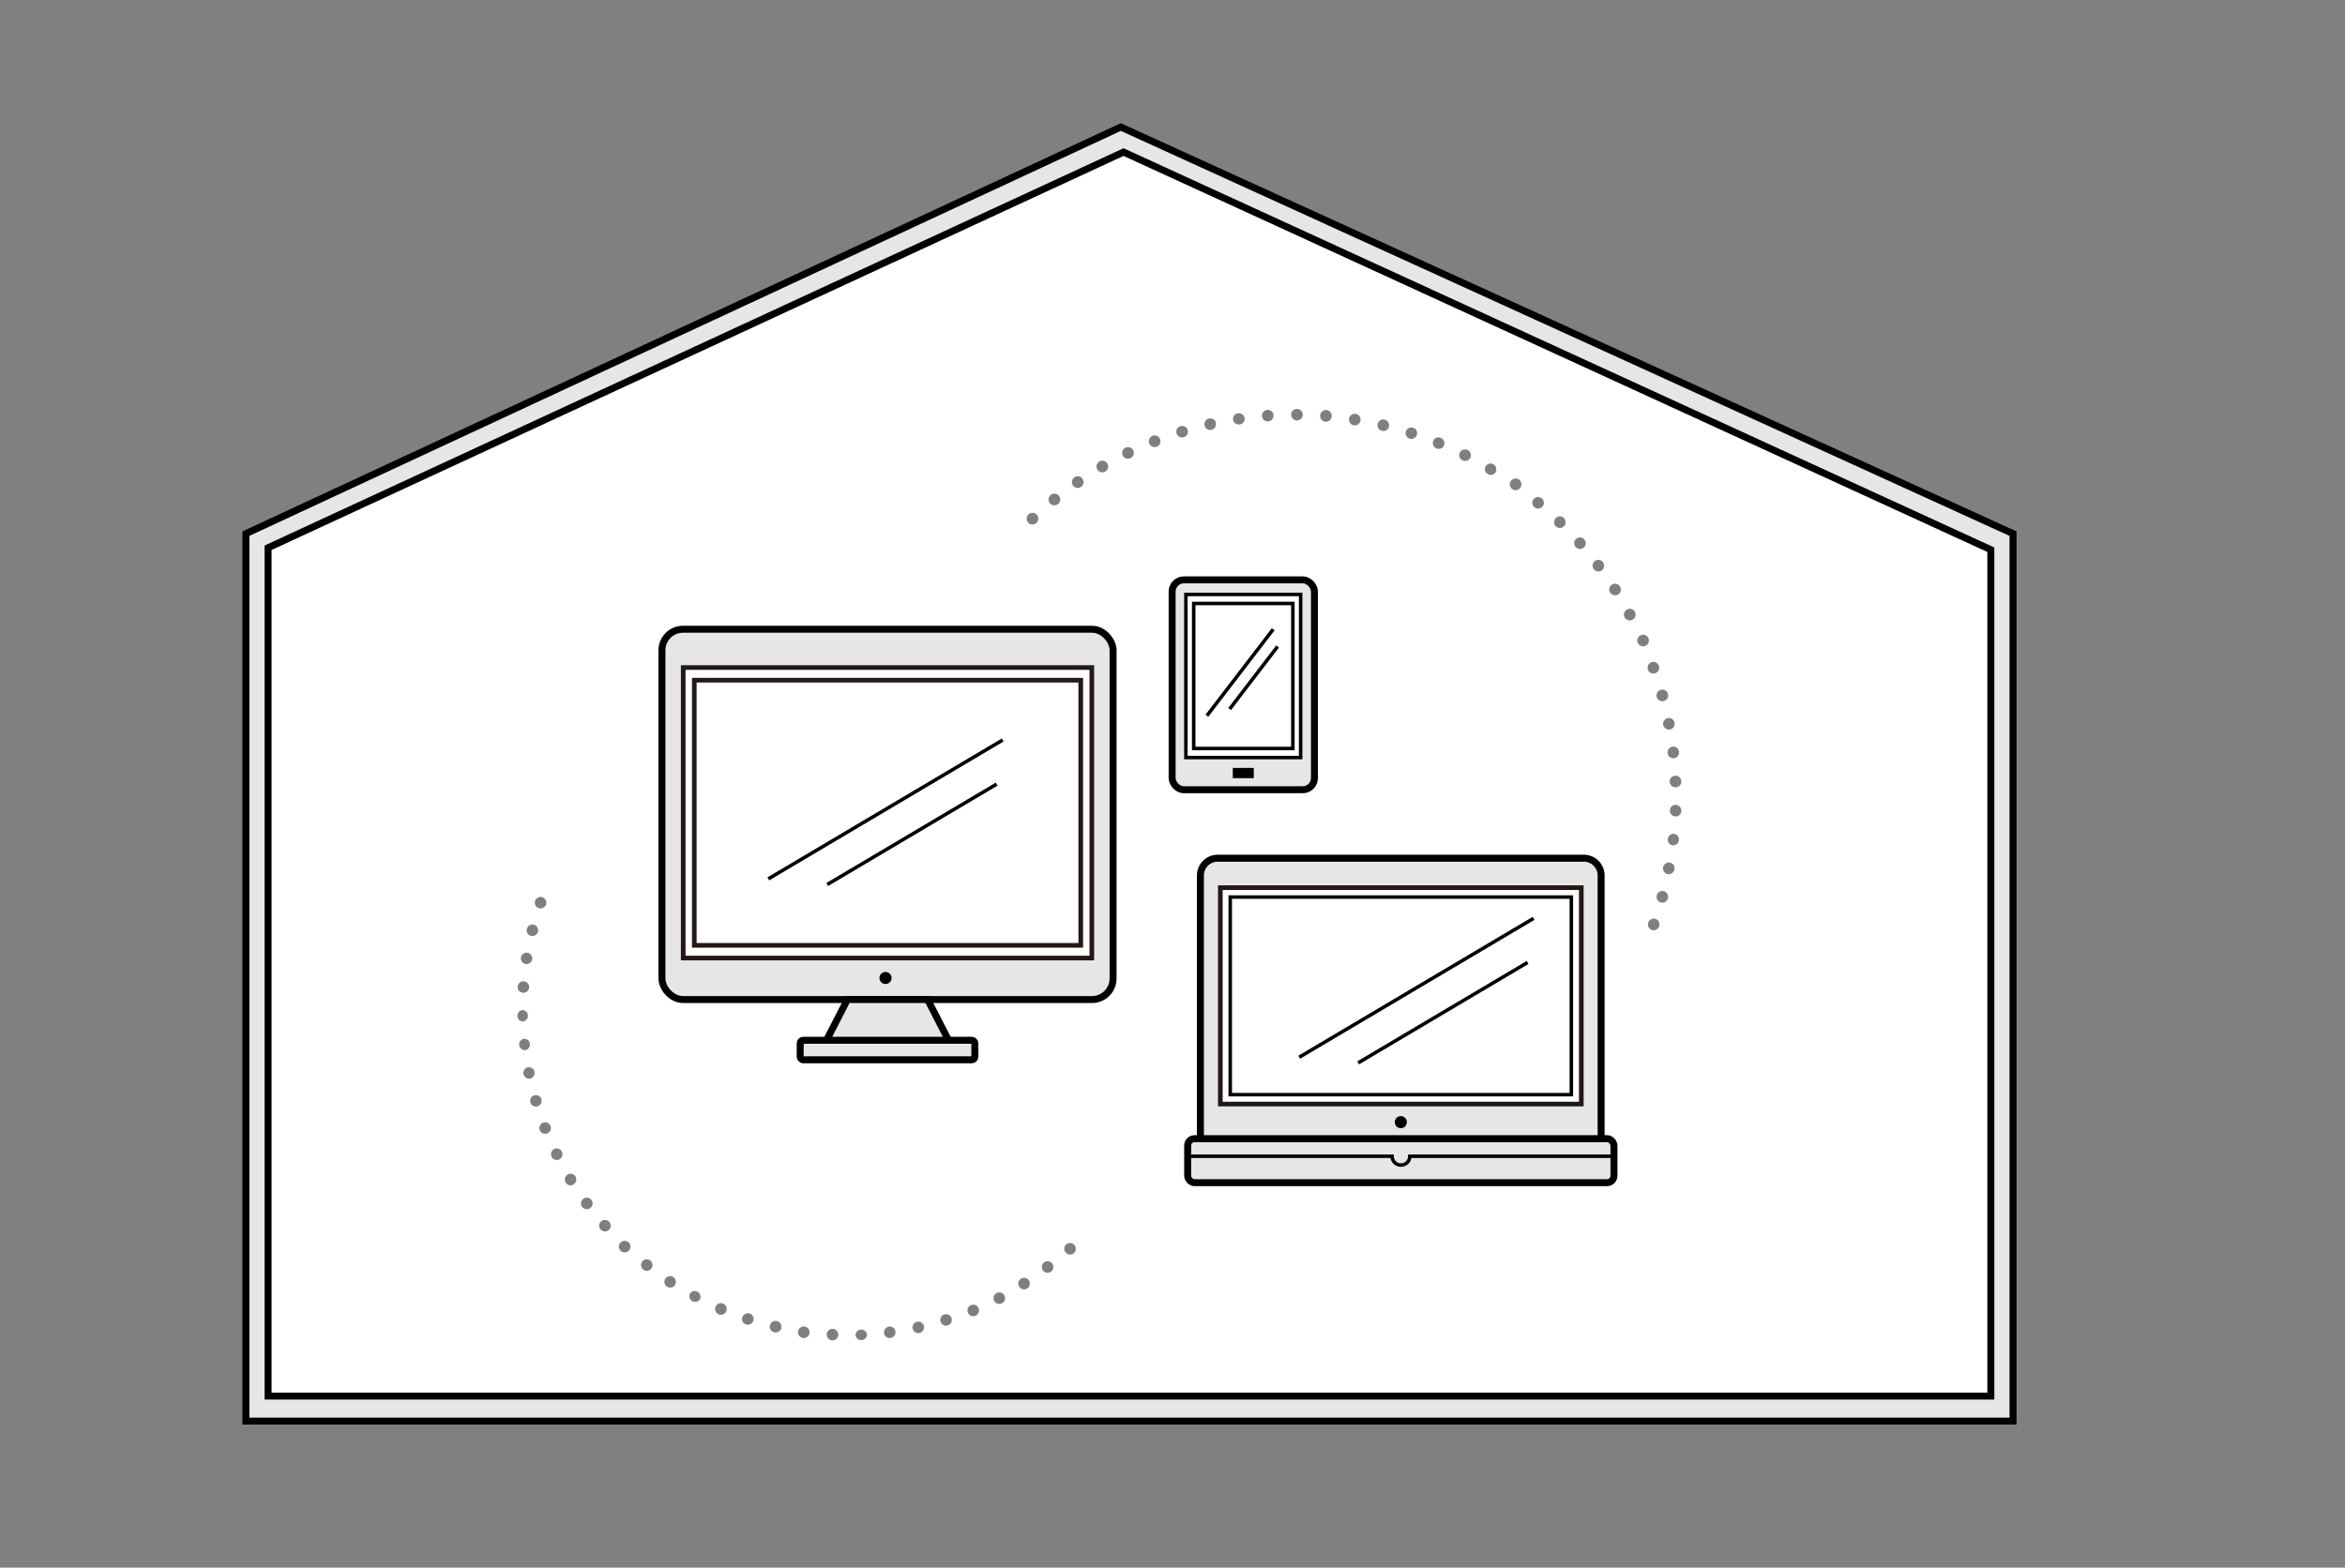 <svg id="圖層_1" data-name="圖層 1" xmlns="http://www.w3.org/2000/svg" viewBox="0 0 504 337"><rect x="0" y="0" width="504" height="337" fill="#808080" stroke="none"/><defs><style>.cls-1{fill:#e6e6e6;}.cls-1,.cls-2,.cls-4,.cls-5{stroke:#000;}.cls-1,.cls-2,.cls-3,.cls-4,.cls-5,.cls-6{stroke-miterlimit:10;}.cls-1,.cls-2{stroke-width:1.5px;}.cls-2,.cls-3,.cls-5{fill:#fff;}.cls-3,.cls-6{stroke:#231815;}.cls-4,.cls-6{fill:none;}.cls-4,.cls-5{stroke-width:0.75px;}.cls-7{opacity:0.5;}</style></defs><title>home</title><polygon class="cls-1" points="432.65 305.5 52.85 305.5 52.85 114.72 240.89 27.31 432.65 114.72 432.65 305.5"/><polygon class="cls-2" points="427.88 300.12 57.62 300.12 57.62 117.75 241.48 32.69 427.88 118.17 427.88 300.12"/><rect class="cls-1" x="255.26" y="244.78" width="91.62" height="9.46" rx="1.48" ry="1.48"/><path class="cls-1" d="M261.73,184.49h78.68a3.71,3.71,0,0,1,3.71,3.71v56.58a0,0,0,0,1,0,0H258a0,0,0,0,1,0,0V188.2A3.71,3.71,0,0,1,261.73,184.49Z"/><rect class="cls-3" x="262.28" y="190.82" width="77.58" height="46.52"/><rect class="cls-4" x="264.41" y="192.84" width="73.31" height="42.48"/><circle cx="301.07" cy="241.23" r="1.3"/><line class="cls-4" x1="329.61" y1="197.42" x2="279.24" y2="227.27"/><line class="cls-4" x1="328.32" y1="206.9" x2="291.91" y2="228.48"/><path class="cls-4" d="M346.88,248.56H303a1.9,1.9,0,0,1-3.8,0H255.26"/><rect class="cls-1" x="251.92" y="124.66" width="30.59" height="45.11" rx="2.51" ry="2.51"/><rect class="cls-5" x="254.88" y="127.79" width="24.66" height="35.06"/><rect class="cls-4" x="256.56" y="129.73" width="21.31" height="31.17"/><rect x="264.96" y="165.08" width="4.51" height="2.2"/><line class="cls-4" x1="273.65" y1="135.27" x2="259.39" y2="153.86"/><line class="cls-4" x1="274.58" y1="138.98" x2="264.28" y2="152.42"/><rect class="cls-1" x="142.27" y="135.27" width="96.96" height="79.6" rx="4.52" ry="4.52"/><rect class="cls-3" x="146.84" y="143.5" width="87.82" height="62.45"/><rect class="cls-1" x="171.98" y="223.63" width="37.54" height="4.19" rx="0.63" ry="0.63"/><rect class="cls-6" x="149.22" y="146.22" width="83.06" height="57"/><polygon class="cls-1" points="199.37 214.87 190.75 214.87 182.13 214.87 177.64 223.63 190.75 223.63 203.86 223.63 199.37 214.87"/><line class="cls-4" x1="215.5" y1="159.08" x2="165.13" y2="188.93"/><line class="cls-4" x1="214.21" y1="168.56" x2="177.8" y2="190.14"/><circle cx="190.32" cy="210.24" r="1.3"/><g class="cls-7"><path d="M222.82,110.64a1.25,1.25,0,0,1-1.82,1.72,1.25,1.25,0,1,1,1.82-1.72Z"/><path d="M227.59,106.59a1.25,1.25,0,0,1-1.95,1.57,1.25,1.25,0,0,1,1.95-1.57Z"/><path d="M232.66,102.93a1.25,1.25,0,1,1-1.74-.32A1.24,1.24,0,0,1,232.66,102.93Z"/><path d="M238,99.66a1.25,1.25,0,0,1-2.16,1.26A1.25,1.25,0,0,1,238,99.66Z"/><path d="M243.56,96.82a1.25,1.25,0,0,1-2.25,1.09,1.25,1.25,0,0,1,2.25-1.09Z"/><path d="M249.33,94.41a1.25,1.25,0,1,1-1.62-.71A1.24,1.24,0,0,1,249.33,94.41Z"/><path d="M255.27,92.44a1.24,1.24,0,0,1-.84,1.54,1.27,1.27,0,0,1-1.56-.82,1.21,1.21,0,0,1,.84-1.54A1.24,1.24,0,0,1,255.27,92.44Z"/><path d="M261.33,90.91a1.27,1.27,0,0,1-.95,1.48,1.23,1.23,0,0,1-1.49-.91,1.25,1.25,0,0,1,.94-1.5A1.22,1.22,0,0,1,261.33,90.91Z"/><path d="M267.5,89.86a1.25,1.25,0,0,1-1.06,1.39,1.27,1.27,0,0,1-1.42-1,1.21,1.21,0,0,1,1.06-1.39A1.24,1.24,0,0,1,267.5,89.86Z"/><path d="M273.72,89.27a1.26,1.26,0,0,1-1.16,1.31,1.23,1.23,0,0,1-1.33-1.12,1.25,1.25,0,0,1,1.16-1.34A1.22,1.22,0,0,1,273.72,89.27Z"/><path d="M280,89.17a1.25,1.25,0,0,1-1.26,1.22,1.27,1.27,0,0,1-1.24-1.25,1.22,1.22,0,0,1,1.26-1.22A1.23,1.23,0,0,1,280,89.17Z"/><path d="M286.22,89.55a1.25,1.25,0,0,1-2.49-.21,1.25,1.25,0,1,1,2.49.21Z"/><path d="M292.41,90.39a1.25,1.25,0,0,1-2.47-.39,1.25,1.25,0,0,1,2.47.39Z"/><path d="M298.52,91.73a1.23,1.23,0,0,1-1.5.88,1.25,1.25,0,0,1-.93-1.48,1.23,1.23,0,0,1,1.51-.92A1.26,1.26,0,0,1,298.52,91.73Z"/><path d="M304.52,93.5a1.27,1.27,0,0,1-1.57.8,1.23,1.23,0,1,1,.76-2.35A1.21,1.21,0,0,1,304.52,93.5Z"/><path d="M310.35,95.75a1.24,1.24,0,0,1-1.62.66,1.28,1.28,0,0,1-.69-1.62,1.21,1.21,0,0,1,1.62-.66A1.24,1.24,0,0,1,310.35,95.75Z"/><path d="M316,98.42a1.26,1.26,0,0,1-1.67.53,1.23,1.23,0,0,1-.58-1.64,1.25,1.25,0,0,1,1.68-.56A1.23,1.23,0,0,1,316,98.42Z"/><path d="M321.44,101.51a1.25,1.25,0,0,1-2.14-1.29,1.25,1.25,0,0,1,2.14,1.29Z"/><path d="M326.63,105a1.25,1.25,0,0,1-2-1.45,1.25,1.25,0,1,1,2,1.45Z"/><path d="M331.54,108.88a1.27,1.27,0,0,1-1.76.16,1.23,1.23,0,1,1,1.58-1.9A1.22,1.22,0,0,1,331.54,108.88Z"/><path d="M336.12,113.14a1.24,1.24,0,0,1-1.75,0,1.27,1.27,0,0,1,0-1.76,1.21,1.21,0,0,1,1.76,0A1.25,1.25,0,0,1,336.12,113.14Z"/><path d="M340.39,117.71a1.27,1.27,0,0,1-1.75-.12,1.23,1.23,0,1,1,1.85-1.64A1.21,1.21,0,0,1,340.39,117.71Z"/><path d="M344.27,122.61a1.25,1.25,0,0,1-1.73-.26,1.27,1.27,0,0,1,.24-1.75,1.22,1.22,0,0,1,1.73.26A1.24,1.24,0,0,1,344.27,122.61Z"/><path d="M347.78,127.79a1.25,1.25,0,0,1-1.7-.39,1.23,1.23,0,0,1,.34-1.71,1.26,1.26,0,0,1,1.74.37A1.24,1.24,0,0,1,347.78,127.79Z"/><path d="M350.87,133.23a1.25,1.25,0,0,1-1.18-2.21,1.25,1.25,0,0,1,1.18,2.21Z"/><path d="M353.54,138.88a1.25,1.25,0,0,1-1-2.28,1.25,1.25,0,1,1,1,2.28Z"/><path d="M355.78,144.72a1.25,1.25,0,0,1-.84-2.36,1.25,1.25,0,0,1,.84,2.36Z"/><path d="M357.57,150.71a1.25,1.25,0,0,1-.66-2.41,1.25,1.25,0,1,1,.66,2.41Z"/><path d="M358.93,156.82a1.27,1.27,0,0,1-1.46-1,1.23,1.23,0,1,1,2.42-.47A1.22,1.22,0,0,1,358.93,156.82Z"/><path d="M359.77,163a1.25,1.25,0,0,1-1.36-1.1,1.27,1.27,0,0,1,1.09-1.39,1.22,1.22,0,0,1,1.36,1.1A1.24,1.24,0,0,1,359.77,163Z"/><path d="M360.16,169.25a1.25,1.25,0,0,1-.1-2.5,1.25,1.25,0,1,1,.1,2.5Z"/><path d="M360.08,175.51a1.27,1.27,0,0,1-1.19-1.3,1.23,1.23,0,1,1,2.47.09A1.21,1.21,0,0,1,360.08,175.51Z"/><path d="M359.5,181.73a1.25,1.25,0,0,1,.3-2.48,1.25,1.25,0,0,1-.3,2.48Z"/><path d="M358.44,187.9a1.23,1.23,0,0,1-1-1.46,1.26,1.26,0,0,1,1.44-1,1.23,1.23,0,0,1,1,1.47A1.25,1.25,0,0,1,358.44,187.9Z"/><path d="M356.94,194a1.25,1.25,0,0,1-.85-1.53,1.23,1.23,0,0,1,1.5-.89,1.25,1.25,0,0,1,.88,1.54A1.23,1.23,0,0,1,356.94,194Z"/><path d="M355,199.91a1.27,1.27,0,0,1-.75-1.6,1.25,1.25,0,0,1,1.58-.76,1.23,1.23,0,0,1,.75,1.6A1.22,1.22,0,0,1,355,199.91Z"/></g><g class="cls-7"><path d="M229,269.21a1.24,1.24,0,0,1,1.81-1.68,1.24,1.24,0,1,1-1.81,1.68Z"/><path d="M224.17,273.12a1.24,1.24,0,1,1,1.74.23A1.24,1.24,0,0,1,224.17,273.12Z"/><path d="M219.05,276.59a1.24,1.24,0,1,1,1.72.39A1.23,1.23,0,0,1,219.05,276.59Z"/><path d="M213.65,279.59a1.24,1.24,0,0,1,2.2-1.14,1.24,1.24,0,1,1-2.2,1.14Z"/><path d="M208,282.11a1.24,1.24,0,0,1,2.29-.94,1.24,1.24,0,1,1-2.29.94Z"/><path d="M202.14,284.1a1.23,1.23,0,0,1,.82-1.53,1.27,1.27,0,0,1,1.55.8,1.21,1.21,0,0,1-.81,1.55A1.24,1.24,0,0,1,202.14,284.1Z"/><path d="M196.15,285.59a1.24,1.24,0,0,1,.95-1.45,1.22,1.22,0,0,1,1.47.91,1.25,1.25,0,0,1-.94,1.5A1.24,1.24,0,0,1,196.15,285.59Z"/><path d="M190,286.57a1.27,1.27,0,0,1,1.07-1.39,1.23,1.23,0,1,1,.32,2.45A1.21,1.21,0,0,1,190,286.57Z"/><path d="M183.87,287a1.24,1.24,0,0,1,2.47-.09,1.24,1.24,0,0,1-2.47.09Z"/><path d="M177.69,286.83a1.24,1.24,0,0,1,1.3-1.16,1.27,1.27,0,0,1,1.18,1.29,1.21,1.21,0,0,1-1.3,1.18A1.24,1.24,0,0,1,177.69,286.83Z"/><path d="M171.54,286.14a1.24,1.24,0,0,1,2.45.34,1.24,1.24,0,1,1-2.45-.34Z"/><path d="M165.48,284.91A1.24,1.24,0,0,1,167,284a1.23,1.23,0,0,1,.93,1.46,1.25,1.25,0,0,1-1.49.95A1.23,1.23,0,0,1,165.48,284.91Z"/><path d="M159.55,283.16a1.27,1.27,0,0,1,1.56-.79,1.23,1.23,0,1,1-.76,2.35A1.21,1.21,0,0,1,159.55,283.16Z"/><path d="M153.8,280.89a1.24,1.24,0,0,1,2.28,1,1.24,1.24,0,0,1-2.28-1Z"/><path d="M148.27,278.12a1.24,1.24,0,0,1,2.18,1.17,1.24,1.24,0,0,1-2.18-1.17Z"/><path d="M143,274.87a1.24,1.24,0,0,1,1.7-.35,1.27,1.27,0,0,1,.36,1.71,1.21,1.21,0,0,1-1.71.36A1.24,1.24,0,0,1,143,274.87Z"/><path d="M138.05,271.18a1.22,1.22,0,0,1,1.72-.19,1.23,1.23,0,1,1-1.72.19Z"/><path d="M133.44,267.06a1.24,1.24,0,0,1,1.8,1.69,1.24,1.24,0,1,1-1.8-1.69Z"/><path d="M129.2,262.56a1.27,1.27,0,0,1,1.74.11,1.23,1.23,0,1,1-1.84,1.64A1.21,1.21,0,0,1,129.2,262.56Z"/><path d="M125.38,257.7a1.24,1.24,0,0,1,1.48,2,1.24,1.24,0,0,1-1.48-2Z"/><path d="M122,252.5a1.24,1.24,0,0,1,1.69.42,1.27,1.27,0,0,1-.41,1.7,1.21,1.21,0,0,1-1.69-.41A1.23,1.23,0,0,1,122,252.5Z"/><path d="M119.13,247a1.23,1.23,0,0,1,1.63.57,1.25,1.25,0,0,1-.54,1.65,1.23,1.23,0,0,1-1.67-.55A1.25,1.25,0,0,1,119.13,247Z"/><path d="M116.73,241.34a1.25,1.25,0,0,1,1.59.71,1.23,1.23,0,0,1-.68,1.59,1.24,1.24,0,0,1-1.62-.69A1.22,1.22,0,0,1,116.73,241.34Z"/><path d="M114.82,235.46a1.26,1.26,0,0,1,1.54.84,1.24,1.24,0,0,1-.83,1.53A1.23,1.23,0,0,1,114,237,1.21,1.21,0,0,1,114.82,235.46Z"/><path d="M113.45,229.43a1.24,1.24,0,0,1,.49,2.43,1.24,1.24,0,0,1-.49-2.43Z"/><path d="M112.61,223.3a1.24,1.24,0,0,1,.27,2.46,1.24,1.24,0,0,1-.27-2.46Z"/><path d="M112.33,217.13a1.24,1.24,0,0,1,0,2.47,1.24,1.24,0,0,1,0-2.47Z"/><path d="M112.59,210.95a1.25,1.25,0,0,1,1.14,1.32,1.26,1.26,0,0,1-1.32,1.15,1.21,1.21,0,0,1-1.14-1.32A1.23,1.23,0,0,1,112.59,210.95Z"/><path d="M113.39,204.82a1.25,1.25,0,0,1,1,1.41,1.26,1.26,0,0,1-1.42,1,1.21,1.21,0,0,1-1-1.41A1.23,1.23,0,0,1,113.39,204.82Z"/><path d="M114.74,198.78a1.25,1.25,0,0,1,.89,1.5,1.26,1.26,0,0,1-1.5.9,1.21,1.21,0,0,1-.89-1.5A1.23,1.23,0,0,1,114.74,198.78Z"/><path d="M116.61,192.89a1.25,1.25,0,0,1,.75,1.57,1.26,1.26,0,0,1-1.58.76,1.21,1.21,0,0,1-.76-1.57A1.23,1.23,0,0,1,116.61,192.89Z"/></g></svg>